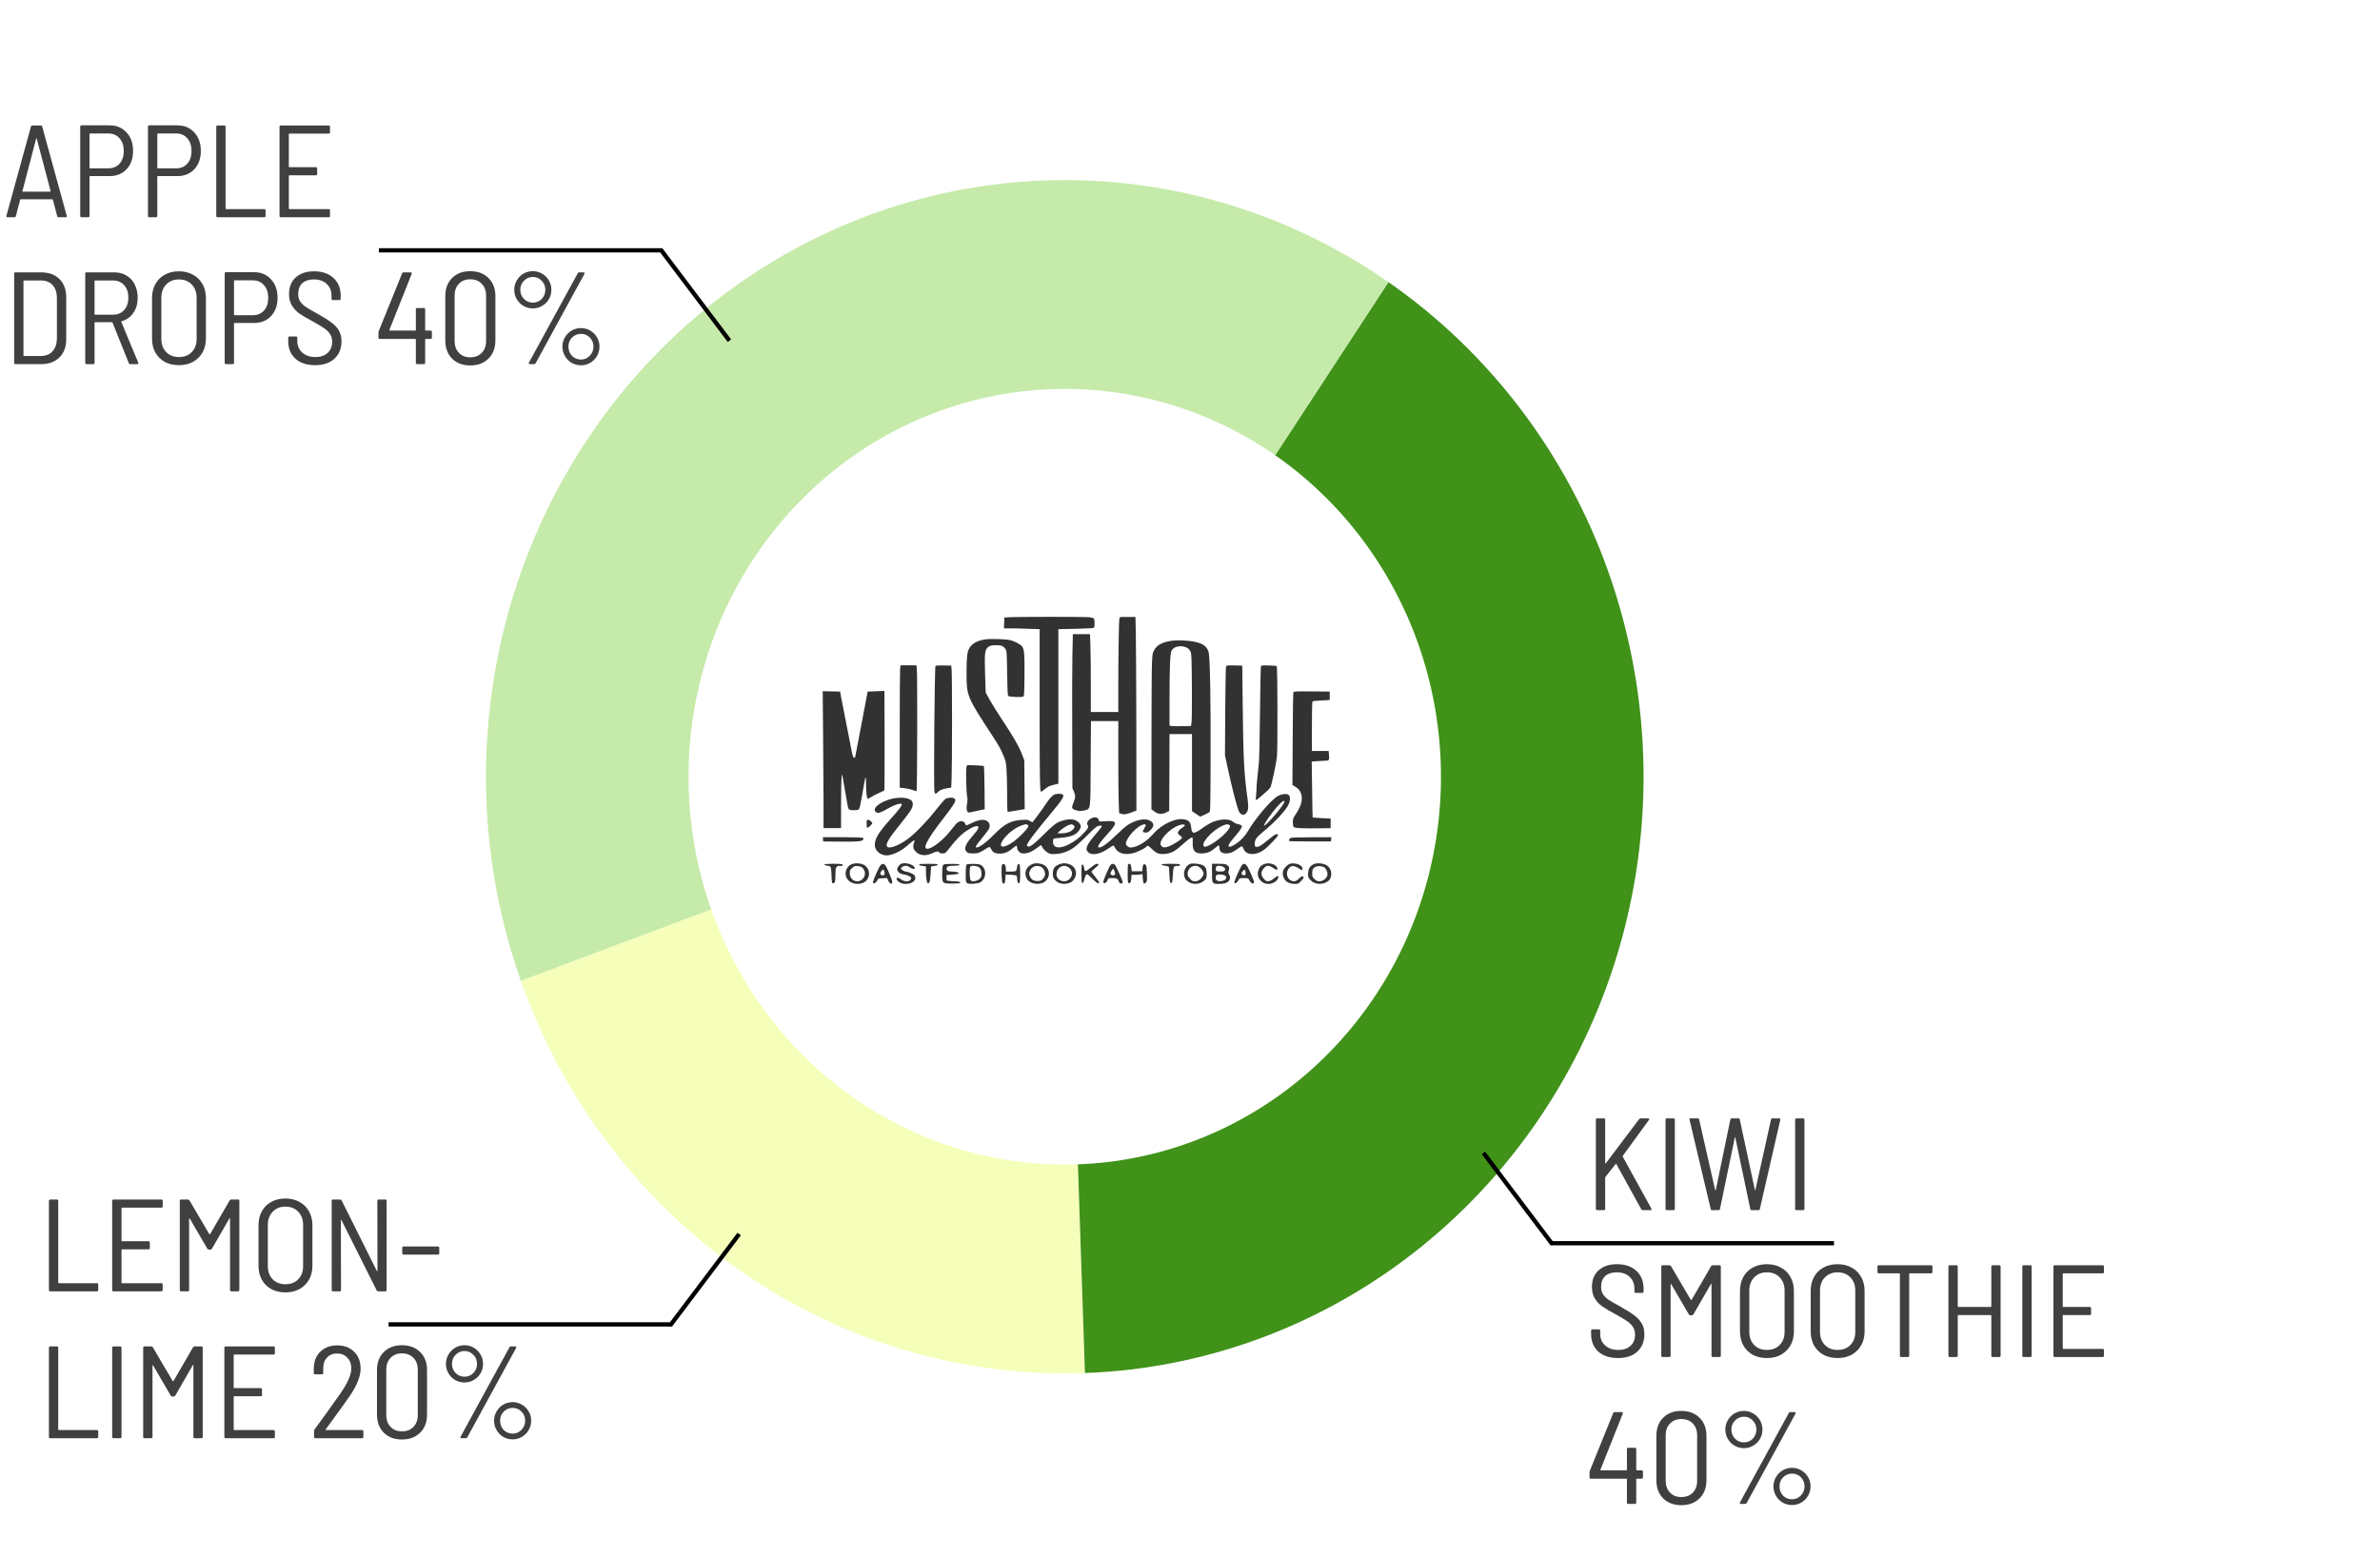 <svg width="81" height="53" viewBox="0 0 81 53" fill="none" xmlns="http://www.w3.org/2000/svg">
<path d="M36.925 46.743C32.768 46.893 28.671 45.681 25.223 43.283C21.774 40.884 19.15 37.421 17.727 33.39L24.206 30.959C25.131 33.579 26.836 35.83 29.078 37.389C31.32 38.948 33.982 39.735 36.685 39.638L36.925 46.743Z" fill="#F5FFBA"/>
<path d="M47.253 9.603C50.702 12.002 53.326 15.465 54.748 19.495C56.171 23.526 56.32 27.918 55.173 32.042C54.027 36.165 51.644 39.808 48.365 42.449C45.087 45.09 41.083 46.593 36.925 46.743L36.685 39.638C39.387 39.541 41.99 38.564 44.121 36.847C46.252 35.13 47.801 32.762 48.546 30.082C49.291 27.402 49.194 24.547 48.27 21.927C47.345 19.307 45.639 17.056 43.398 15.497L47.253 9.603Z" fill="#409219"/>
<path d="M17.727 33.39C16.304 29.359 16.156 24.967 17.302 20.844C18.449 16.721 20.832 13.077 24.11 10.436C27.388 7.795 31.393 6.292 35.55 6.143C39.708 5.993 43.804 7.204 47.253 9.603L43.398 15.497C41.156 13.938 38.493 13.15 35.791 13.248C33.089 13.345 30.486 14.322 28.355 16.038C26.224 17.755 24.675 20.123 23.93 22.803C23.184 25.484 23.281 28.338 24.206 30.959L17.727 33.39Z" fill="#C6EAAA"/>
<path d="M24.825 11.598L22.505 8.522H12.894" stroke="black" stroke-width="0.146"/>
<path d="M25.156 42.012L22.836 45.088H13.225" stroke="black" stroke-width="0.146"/>
<path d="M1.71 43.962C1.68 43.962 1.665 43.947 1.665 43.917V40.882C1.665 40.852 1.68 40.837 1.71 40.837H1.937C1.967 40.837 1.982 40.852 1.982 40.882V43.667C1.982 43.679 1.988 43.685 2 43.685H3.299C3.328 43.685 3.343 43.7 3.343 43.73V43.917C3.343 43.947 3.328 43.962 3.299 43.962H1.71ZM5.537 41.07C5.537 41.099 5.522 41.114 5.492 41.114H4.153C4.141 41.114 4.135 41.12 4.135 41.132V42.239C4.135 42.251 4.141 42.257 4.153 42.257H5.054C5.084 42.257 5.099 42.272 5.099 42.301V42.489C5.099 42.519 5.084 42.533 5.054 42.533H4.153C4.141 42.533 4.135 42.539 4.135 42.551V43.667C4.135 43.679 4.141 43.685 4.153 43.685H5.492C5.522 43.685 5.537 43.7 5.537 43.73V43.917C5.537 43.947 5.522 43.962 5.492 43.962H3.863C3.833 43.962 3.818 43.947 3.818 43.917V40.882C3.818 40.852 3.833 40.837 3.863 40.837H5.492C5.522 40.837 5.537 40.852 5.537 40.882V41.07ZM7.815 40.869C7.83 40.848 7.848 40.837 7.869 40.837H8.101C8.131 40.837 8.146 40.852 8.146 40.882V43.917C8.146 43.947 8.131 43.962 8.101 43.962H7.873C7.844 43.962 7.829 43.947 7.829 43.917V41.489C7.829 41.48 7.826 41.474 7.82 41.471C7.814 41.468 7.81 41.471 7.807 41.48L7.213 42.511C7.198 42.532 7.18 42.542 7.159 42.542H7.11C7.089 42.542 7.072 42.532 7.057 42.511L6.459 41.485C6.456 41.476 6.451 41.473 6.445 41.476C6.439 41.479 6.436 41.485 6.436 41.494V43.917C6.436 43.947 6.421 43.962 6.392 43.962H6.164C6.134 43.962 6.119 43.947 6.119 43.917V40.882C6.119 40.852 6.134 40.837 6.164 40.837H6.396C6.417 40.837 6.435 40.848 6.45 40.869L7.124 42.016C7.127 42.019 7.131 42.02 7.137 42.02C7.143 42.02 7.147 42.019 7.15 42.016L7.815 40.869ZM9.713 43.998C9.532 43.998 9.371 43.96 9.231 43.886C9.094 43.809 8.987 43.701 8.91 43.565C8.835 43.428 8.798 43.27 8.798 43.092V41.712C8.798 41.534 8.835 41.376 8.91 41.239C8.987 41.099 9.094 40.992 9.231 40.918C9.371 40.84 9.532 40.802 9.713 40.802C9.895 40.802 10.054 40.84 10.191 40.918C10.331 40.992 10.439 41.099 10.517 41.239C10.594 41.376 10.633 41.534 10.633 41.712V43.092C10.633 43.27 10.594 43.428 10.517 43.565C10.439 43.701 10.331 43.809 10.191 43.886C10.054 43.96 9.895 43.998 9.713 43.998ZM9.713 43.721C9.895 43.721 10.04 43.664 10.15 43.551C10.261 43.438 10.316 43.289 10.316 43.105V41.703C10.316 41.516 10.261 41.366 10.15 41.253C10.04 41.136 9.895 41.078 9.713 41.078C9.535 41.078 9.39 41.136 9.28 41.253C9.17 41.366 9.115 41.516 9.115 41.703V43.105C9.115 43.289 9.17 43.438 9.28 43.551C9.39 43.664 9.535 43.721 9.713 43.721ZM12.842 40.882C12.842 40.852 12.857 40.837 12.887 40.837H13.114C13.144 40.837 13.159 40.852 13.159 40.882V43.917C13.159 43.947 13.144 43.962 13.114 43.962H12.873C12.847 43.962 12.829 43.951 12.82 43.931L11.624 41.543C11.618 41.537 11.612 41.534 11.606 41.534C11.603 41.534 11.601 41.538 11.601 41.547L11.606 43.917C11.606 43.947 11.591 43.962 11.561 43.962H11.334C11.304 43.962 11.289 43.947 11.289 43.917V40.882C11.289 40.852 11.304 40.837 11.334 40.837H11.575C11.601 40.837 11.619 40.848 11.628 40.869L12.824 43.266C12.83 43.272 12.835 43.274 12.838 43.274C12.844 43.274 12.847 43.27 12.847 43.261L12.842 40.882ZM13.735 42.712C13.705 42.712 13.69 42.697 13.69 42.667V42.48C13.69 42.45 13.705 42.435 13.735 42.435H14.904C14.934 42.435 14.949 42.45 14.949 42.48V42.667C14.949 42.697 14.934 42.712 14.904 42.712H13.735ZM1.71 48.962C1.68 48.962 1.665 48.947 1.665 48.917V45.882C1.665 45.852 1.68 45.837 1.71 45.837H1.937C1.967 45.837 1.982 45.852 1.982 45.882V48.667C1.982 48.679 1.988 48.685 2 48.685H3.299C3.328 48.685 3.343 48.7 3.343 48.73V48.917C3.343 48.947 3.328 48.962 3.299 48.962H1.71ZM3.863 48.962C3.833 48.962 3.818 48.947 3.818 48.917V45.882C3.818 45.852 3.833 45.837 3.863 45.837H4.09C4.12 45.837 4.135 45.852 4.135 45.882V48.917C4.135 48.947 4.12 48.962 4.09 48.962H3.863ZM6.569 45.869C6.584 45.848 6.602 45.837 6.622 45.837H6.855C6.884 45.837 6.899 45.852 6.899 45.882V48.917C6.899 48.947 6.884 48.962 6.855 48.962H6.627C6.597 48.962 6.582 48.947 6.582 48.917V46.489C6.582 46.48 6.579 46.474 6.573 46.471C6.567 46.468 6.563 46.471 6.56 46.48L5.966 47.511C5.951 47.532 5.934 47.542 5.913 47.542H5.864C5.843 47.542 5.825 47.532 5.81 47.511L5.212 46.485C5.209 46.476 5.205 46.473 5.199 46.476C5.193 46.479 5.19 46.485 5.19 46.494V48.917C5.19 48.947 5.175 48.962 5.145 48.962H4.917C4.888 48.962 4.873 48.947 4.873 48.917V45.882C4.873 45.852 4.888 45.837 4.917 45.837H5.15C5.17 45.837 5.188 45.848 5.203 45.869L5.877 47.016C5.88 47.019 5.885 47.02 5.89 47.02C5.896 47.02 5.901 47.019 5.904 47.016L6.569 45.869ZM9.355 46.07C9.355 46.099 9.34 46.114 9.31 46.114H7.971C7.959 46.114 7.953 46.12 7.953 46.132V47.239C7.953 47.251 7.959 47.257 7.971 47.257H8.873C8.902 47.257 8.917 47.272 8.917 47.301V47.489C8.917 47.519 8.902 47.533 8.873 47.533H7.971C7.959 47.533 7.953 47.539 7.953 47.551V48.667C7.953 48.679 7.959 48.685 7.971 48.685H9.31C9.34 48.685 9.355 48.7 9.355 48.73V48.917C9.355 48.947 9.34 48.962 9.31 48.962H7.681C7.651 48.962 7.636 48.947 7.636 48.917V45.882C7.636 45.852 7.651 45.837 7.681 45.837H9.31C9.34 45.837 9.355 45.852 9.355 45.882V46.07ZM11.085 48.663C11.077 48.678 11.08 48.685 11.095 48.685H12.322C12.352 48.685 12.367 48.7 12.367 48.73V48.917C12.367 48.947 12.352 48.962 12.322 48.962H10.733C10.703 48.962 10.688 48.947 10.688 48.917V48.721C10.688 48.703 10.694 48.684 10.706 48.663C10.974 48.3 11.273 47.883 11.603 47.413C11.838 47.071 11.956 46.797 11.956 46.592C11.956 46.437 11.911 46.314 11.822 46.221C11.733 46.126 11.615 46.078 11.469 46.078C11.327 46.078 11.212 46.126 11.126 46.221C11.039 46.314 10.998 46.437 11.001 46.592V46.743C11.001 46.773 10.986 46.788 10.956 46.788H10.724C10.694 46.788 10.679 46.773 10.679 46.743V46.565C10.685 46.336 10.761 46.151 10.907 46.012C11.056 45.872 11.246 45.802 11.478 45.802C11.716 45.802 11.908 45.875 12.054 46.02C12.2 46.166 12.273 46.357 12.273 46.592C12.273 46.854 12.151 47.163 11.907 47.52C11.755 47.74 11.515 48.074 11.188 48.52L11.085 48.663ZM13.678 49.006C13.422 49.006 13.216 48.929 13.062 48.774C12.907 48.62 12.83 48.413 12.83 48.154V46.645C12.83 46.389 12.907 46.184 13.062 46.029C13.216 45.875 13.422 45.797 13.678 45.797C13.936 45.797 14.143 45.875 14.298 46.029C14.456 46.184 14.534 46.389 14.534 46.645V48.154C14.534 48.413 14.456 48.62 14.298 48.774C14.143 48.929 13.936 49.006 13.678 49.006ZM13.678 48.73C13.841 48.73 13.972 48.679 14.07 48.578C14.168 48.477 14.218 48.343 14.218 48.176V46.627C14.218 46.461 14.168 46.327 14.07 46.226C13.972 46.125 13.841 46.074 13.678 46.074C13.52 46.074 13.392 46.125 13.294 46.226C13.195 46.327 13.146 46.461 13.146 46.627V48.176C13.146 48.34 13.195 48.474 13.294 48.578C13.392 48.679 13.52 48.73 13.678 48.73ZM15.811 47.065C15.695 47.065 15.587 47.037 15.489 46.98C15.394 46.924 15.318 46.848 15.262 46.752C15.205 46.654 15.177 46.547 15.177 46.431C15.177 46.315 15.205 46.209 15.262 46.114C15.318 46.016 15.394 45.939 15.489 45.882C15.587 45.826 15.695 45.797 15.811 45.797C15.924 45.797 16.028 45.826 16.123 45.882C16.221 45.939 16.299 46.016 16.355 46.114C16.412 46.209 16.44 46.315 16.44 46.431C16.44 46.547 16.412 46.654 16.355 46.752C16.299 46.848 16.221 46.924 16.123 46.98C16.028 47.037 15.924 47.065 15.811 47.065ZM15.708 48.962C15.693 48.962 15.681 48.957 15.672 48.948C15.666 48.937 15.668 48.923 15.677 48.908L17.337 45.869C17.346 45.848 17.364 45.837 17.391 45.837H17.533C17.548 45.837 17.559 45.843 17.565 45.855C17.574 45.864 17.574 45.876 17.565 45.891L15.904 48.931C15.895 48.951 15.878 48.962 15.851 48.962H15.708ZM15.811 46.868C15.93 46.868 16.029 46.827 16.11 46.743C16.193 46.657 16.235 46.553 16.235 46.431C16.235 46.309 16.193 46.206 16.11 46.123C16.029 46.037 15.93 45.994 15.811 45.994C15.692 45.994 15.59 46.037 15.507 46.123C15.424 46.206 15.382 46.309 15.382 46.431C15.382 46.553 15.424 46.657 15.507 46.743C15.59 46.827 15.692 46.868 15.811 46.868ZM17.449 49.002C17.333 49.002 17.226 48.974 17.127 48.917C17.032 48.861 16.956 48.783 16.9 48.685C16.843 48.587 16.815 48.48 16.815 48.364C16.815 48.251 16.843 48.147 16.9 48.051C16.956 47.953 17.032 47.876 17.127 47.819C17.226 47.763 17.333 47.734 17.449 47.734C17.562 47.734 17.666 47.763 17.761 47.819C17.859 47.876 17.937 47.953 17.993 48.051C18.05 48.147 18.078 48.251 18.078 48.364C18.078 48.48 18.05 48.587 17.993 48.685C17.937 48.783 17.859 48.861 17.761 48.917C17.666 48.974 17.562 49.002 17.449 49.002ZM17.449 48.806C17.568 48.806 17.667 48.762 17.748 48.676C17.831 48.59 17.873 48.486 17.873 48.364C17.873 48.242 17.831 48.139 17.748 48.056C17.667 47.972 17.568 47.931 17.449 47.931C17.33 47.931 17.228 47.972 17.145 48.056C17.062 48.139 17.02 48.242 17.02 48.364C17.02 48.489 17.06 48.594 17.141 48.681C17.224 48.764 17.327 48.806 17.449 48.806Z" fill="#404040"/>
<path d="M1.995 7.396C1.968 7.396 1.952 7.383 1.946 7.356L1.798 6.798C1.795 6.789 1.788 6.785 1.776 6.785H0.709C0.697 6.785 0.69 6.789 0.687 6.798L0.54 7.356C0.534 7.383 0.517 7.396 0.491 7.396H0.259C0.244 7.396 0.232 7.392 0.223 7.383C0.217 7.374 0.215 7.362 0.218 7.347L1.053 4.312C1.059 4.285 1.075 4.272 1.102 4.272H1.388C1.415 4.272 1.431 4.285 1.437 4.312L2.271 7.347L2.276 7.36C2.276 7.384 2.261 7.396 2.231 7.396H1.995ZM0.763 6.508C0.76 6.511 0.76 6.515 0.763 6.521C0.769 6.524 0.775 6.526 0.781 6.526H1.705C1.711 6.526 1.715 6.524 1.718 6.521C1.724 6.515 1.725 6.511 1.723 6.508L1.249 4.714C1.246 4.708 1.243 4.705 1.24 4.705C1.238 4.705 1.235 4.708 1.232 4.714L0.763 6.508ZM3.73 4.267C3.968 4.267 4.16 4.348 4.306 4.508C4.455 4.666 4.529 4.876 4.529 5.138C4.529 5.397 4.455 5.605 4.306 5.763C4.16 5.917 3.968 5.995 3.73 5.995H3.065C3.053 5.995 3.047 6.001 3.047 6.013V7.351C3.047 7.381 3.032 7.396 3.003 7.396H2.775C2.745 7.396 2.73 7.381 2.73 7.351V4.312C2.73 4.282 2.745 4.267 2.775 4.267H3.73ZM3.69 5.731C3.848 5.731 3.974 5.678 4.069 5.571C4.165 5.464 4.212 5.321 4.212 5.142C4.212 4.961 4.165 4.816 4.069 4.709C3.974 4.599 3.848 4.544 3.69 4.544H3.065C3.053 4.544 3.047 4.55 3.047 4.562V5.713C3.047 5.725 3.053 5.731 3.065 5.731H3.69ZM6.036 4.267C6.274 4.267 6.466 4.348 6.612 4.508C6.76 4.666 6.835 4.876 6.835 5.138C6.835 5.397 6.76 5.605 6.612 5.763C6.466 5.917 6.274 5.995 6.036 5.995H5.371C5.359 5.995 5.353 6.001 5.353 6.013V7.351C5.353 7.381 5.338 7.396 5.308 7.396H5.081C5.051 7.396 5.036 7.381 5.036 7.351V4.312C5.036 4.282 5.051 4.267 5.081 4.267H6.036ZM5.996 5.731C6.153 5.731 6.28 5.678 6.375 5.571C6.47 5.464 6.518 5.321 6.518 5.142C6.518 4.961 6.47 4.816 6.375 4.709C6.28 4.599 6.153 4.544 5.996 4.544H5.371C5.359 4.544 5.353 4.55 5.353 4.562V5.713C5.353 5.725 5.359 5.731 5.371 5.731H5.996ZM7.404 7.396C7.375 7.396 7.36 7.381 7.36 7.351V4.316C7.36 4.287 7.375 4.272 7.404 4.272H7.632C7.662 4.272 7.677 4.287 7.677 4.316V7.102C7.677 7.113 7.683 7.119 7.694 7.119H8.993C9.023 7.119 9.038 7.134 9.038 7.164V7.351C9.038 7.381 9.023 7.396 8.993 7.396H7.404ZM11.231 4.504C11.231 4.534 11.216 4.549 11.187 4.549H9.848C9.836 4.549 9.83 4.555 9.83 4.566V5.673C9.83 5.685 9.836 5.691 9.848 5.691H10.749C10.779 5.691 10.794 5.706 10.794 5.736V5.923C10.794 5.953 10.779 5.968 10.749 5.968H9.848C9.836 5.968 9.83 5.974 9.83 5.986V7.102C9.83 7.113 9.836 7.119 9.848 7.119H11.187C11.216 7.119 11.231 7.134 11.231 7.164V7.351C11.231 7.381 11.216 7.396 11.187 7.396H9.557C9.528 7.396 9.513 7.381 9.513 7.351V4.316C9.513 4.287 9.528 4.272 9.557 4.272H11.187C11.216 4.272 11.231 4.287 11.231 4.316V4.504ZM0.526 12.396C0.497 12.396 0.482 12.381 0.482 12.351V9.316C0.482 9.287 0.497 9.272 0.526 9.272H1.397C1.662 9.272 1.87 9.348 2.022 9.499C2.176 9.651 2.254 9.858 2.254 10.12V11.548C2.254 11.81 2.176 12.017 2.022 12.168C1.87 12.32 1.662 12.396 1.397 12.396H0.526ZM0.799 12.101C0.799 12.113 0.805 12.119 0.816 12.119H1.401C1.565 12.116 1.694 12.063 1.789 11.959C1.885 11.852 1.934 11.706 1.937 11.521V10.147C1.937 9.962 1.889 9.816 1.794 9.709C1.699 9.602 1.568 9.549 1.401 9.549H0.816C0.805 9.549 0.799 9.555 0.799 9.566V12.101ZM4.432 12.396C4.408 12.396 4.391 12.384 4.383 12.36L3.829 10.981C3.826 10.972 3.82 10.968 3.811 10.968H3.236C3.224 10.968 3.218 10.974 3.218 10.986V12.351C3.218 12.381 3.203 12.396 3.173 12.396H2.945C2.916 12.396 2.901 12.381 2.901 12.351V9.316C2.901 9.287 2.916 9.272 2.945 9.272H3.892C4.046 9.272 4.183 9.308 4.302 9.379C4.424 9.45 4.518 9.552 4.583 9.682C4.652 9.813 4.686 9.964 4.686 10.133C4.686 10.336 4.637 10.508 4.539 10.651C4.441 10.794 4.307 10.889 4.137 10.937C4.125 10.943 4.122 10.95 4.128 10.959L4.704 12.343L4.708 12.36C4.708 12.384 4.695 12.396 4.668 12.396H4.432ZM3.236 9.549C3.224 9.549 3.218 9.555 3.218 9.566V10.696C3.218 10.707 3.224 10.713 3.236 10.713H3.851C4.006 10.713 4.131 10.66 4.226 10.553C4.322 10.446 4.369 10.306 4.369 10.133C4.369 9.958 4.322 9.816 4.226 9.709C4.131 9.602 4.006 9.549 3.851 9.549H3.236ZM6.089 12.432C5.907 12.432 5.747 12.395 5.607 12.32C5.47 12.243 5.363 12.136 5.286 11.999C5.211 11.862 5.174 11.704 5.174 11.526V10.147C5.174 9.968 5.211 9.81 5.286 9.674C5.363 9.534 5.47 9.427 5.607 9.352C5.747 9.275 5.907 9.236 6.089 9.236C6.27 9.236 6.43 9.275 6.567 9.352C6.706 9.427 6.815 9.534 6.892 9.674C6.97 9.81 7.008 9.968 7.008 10.147V11.526C7.008 11.704 6.97 11.862 6.892 11.999C6.815 12.136 6.706 12.243 6.567 12.32C6.43 12.395 6.27 12.432 6.089 12.432ZM6.089 12.155C6.27 12.155 6.416 12.099 6.526 11.986C6.636 11.872 6.692 11.724 6.692 11.539V10.138C6.692 9.95 6.636 9.8 6.526 9.687C6.416 9.571 6.27 9.513 6.089 9.513C5.91 9.513 5.766 9.571 5.656 9.687C5.546 9.8 5.491 9.95 5.491 10.138V11.539C5.491 11.724 5.546 11.872 5.656 11.986C5.766 12.099 5.91 12.155 6.089 12.155ZM8.647 9.267C8.885 9.267 9.077 9.348 9.222 9.508C9.371 9.666 9.446 9.876 9.446 10.138C9.446 10.397 9.371 10.605 9.222 10.763C9.077 10.917 8.885 10.995 8.647 10.995H7.982C7.97 10.995 7.964 11.001 7.964 11.012V12.351C7.964 12.381 7.949 12.396 7.919 12.396H7.692C7.662 12.396 7.647 12.381 7.647 12.351V9.312C7.647 9.282 7.662 9.267 7.692 9.267H8.647ZM8.607 10.731C8.764 10.731 8.891 10.678 8.986 10.571C9.081 10.463 9.129 10.321 9.129 10.142C9.129 9.961 9.081 9.816 8.986 9.709C8.891 9.599 8.764 9.544 8.607 9.544H7.982C7.97 9.544 7.964 9.55 7.964 9.562V10.713C7.964 10.725 7.97 10.731 7.982 10.731H8.607ZM10.725 12.432C10.445 12.432 10.222 12.359 10.055 12.213C9.892 12.064 9.81 11.867 9.81 11.62V11.499C9.81 11.469 9.825 11.454 9.854 11.454H10.073C10.103 11.454 10.118 11.469 10.118 11.499V11.602C10.118 11.768 10.174 11.902 10.287 12.003C10.4 12.104 10.551 12.155 10.738 12.155C10.914 12.155 11.052 12.107 11.153 12.012C11.255 11.917 11.305 11.792 11.305 11.637C11.305 11.536 11.281 11.448 11.234 11.374C11.186 11.3 11.116 11.231 11.024 11.169C10.932 11.106 10.799 11.027 10.627 10.932C10.442 10.834 10.296 10.748 10.189 10.673C10.085 10.599 10 10.508 9.935 10.401C9.869 10.294 9.837 10.163 9.837 10.008C9.837 9.767 9.914 9.578 10.069 9.441C10.223 9.305 10.43 9.236 10.689 9.236C10.966 9.236 11.186 9.312 11.35 9.464C11.513 9.616 11.595 9.816 11.595 10.066V10.169C11.595 10.199 11.58 10.214 11.55 10.214H11.327C11.298 10.214 11.283 10.199 11.283 10.169V10.071C11.283 9.904 11.229 9.77 11.122 9.669C11.015 9.565 10.868 9.513 10.68 9.513C10.514 9.513 10.383 9.556 10.287 9.642C10.195 9.729 10.149 9.851 10.149 10.008C10.149 10.109 10.171 10.194 10.216 10.263C10.261 10.331 10.325 10.394 10.408 10.45C10.494 10.507 10.625 10.582 10.801 10.678C11.003 10.791 11.158 10.887 11.265 10.968C11.375 11.045 11.461 11.136 11.524 11.24C11.589 11.341 11.622 11.466 11.622 11.615C11.622 11.865 11.542 12.064 11.381 12.213C11.22 12.359 11.002 12.432 10.725 12.432ZM14.653 11.254C14.683 11.254 14.698 11.268 14.698 11.298V11.495C14.698 11.524 14.683 11.539 14.653 11.539H14.488C14.476 11.539 14.47 11.545 14.47 11.557V12.351C14.47 12.381 14.456 12.396 14.426 12.396H14.198C14.168 12.396 14.153 12.381 14.153 12.351V11.557C14.153 11.545 14.148 11.539 14.136 11.539H12.926C12.896 11.539 12.881 11.524 12.881 11.495V11.325C12.881 11.304 12.884 11.286 12.89 11.271L13.685 9.308C13.694 9.284 13.71 9.272 13.734 9.272H13.979C13.994 9.272 14.005 9.278 14.011 9.29C14.017 9.299 14.017 9.311 14.011 9.325L13.252 11.231C13.249 11.237 13.249 11.243 13.252 11.249C13.255 11.252 13.259 11.254 13.265 11.254H14.136C14.148 11.254 14.153 11.248 14.153 11.236V10.53C14.153 10.501 14.168 10.486 14.198 10.486H14.426C14.456 10.486 14.47 10.501 14.47 10.53V11.236C14.47 11.248 14.476 11.254 14.488 11.254H14.653ZM16.003 12.441C15.747 12.441 15.542 12.363 15.387 12.209C15.232 12.054 15.155 11.847 15.155 11.588V10.08C15.155 9.824 15.232 9.618 15.387 9.464C15.542 9.309 15.747 9.232 16.003 9.232C16.262 9.232 16.469 9.309 16.623 9.464C16.781 9.618 16.86 9.824 16.86 10.08V11.588C16.86 11.847 16.781 12.054 16.623 12.209C16.469 12.363 16.262 12.441 16.003 12.441ZM16.003 12.164C16.167 12.164 16.298 12.113 16.396 12.012C16.494 11.911 16.543 11.777 16.543 11.611V10.062C16.543 9.895 16.494 9.761 16.396 9.66C16.298 9.559 16.167 9.508 16.003 9.508C15.845 9.508 15.717 9.559 15.619 9.66C15.521 9.761 15.472 9.895 15.472 10.062V11.611C15.472 11.774 15.521 11.908 15.619 12.012C15.717 12.113 15.845 12.164 16.003 12.164ZM18.136 10.499C18.02 10.499 17.913 10.471 17.815 10.414C17.72 10.358 17.644 10.282 17.587 10.187C17.53 10.089 17.502 9.981 17.502 9.865C17.502 9.749 17.53 9.644 17.587 9.549C17.644 9.45 17.72 9.373 17.815 9.316C17.913 9.26 18.02 9.232 18.136 9.232C18.249 9.232 18.353 9.26 18.448 9.316C18.547 9.373 18.624 9.45 18.681 9.549C18.737 9.644 18.765 9.749 18.765 9.865C18.765 9.981 18.737 10.089 18.681 10.187C18.624 10.282 18.547 10.358 18.448 10.414C18.353 10.471 18.249 10.499 18.136 10.499ZM18.033 12.396C18.018 12.396 18.007 12.392 17.998 12.383C17.992 12.371 17.993 12.357 18.002 12.343L19.663 9.303C19.671 9.282 19.689 9.272 19.716 9.272H19.859C19.874 9.272 19.884 9.278 19.89 9.29C19.899 9.299 19.899 9.311 19.89 9.325L18.23 12.365C18.221 12.386 18.203 12.396 18.176 12.396H18.033ZM18.136 10.303C18.255 10.303 18.355 10.261 18.435 10.178C18.518 10.092 18.56 9.987 18.56 9.865C18.56 9.743 18.518 9.641 18.435 9.557C18.355 9.471 18.255 9.428 18.136 9.428C18.017 9.428 17.916 9.471 17.833 9.557C17.749 9.641 17.708 9.743 17.708 9.865C17.708 9.987 17.749 10.092 17.833 10.178C17.916 10.261 18.017 10.303 18.136 10.303ZM19.774 12.436C19.658 12.436 19.551 12.408 19.453 12.351C19.358 12.295 19.282 12.218 19.225 12.119C19.169 12.021 19.14 11.914 19.14 11.798C19.14 11.685 19.169 11.581 19.225 11.486C19.282 11.387 19.358 11.31 19.453 11.254C19.551 11.197 19.658 11.169 19.774 11.169C19.887 11.169 19.991 11.197 20.087 11.254C20.185 11.31 20.262 11.387 20.319 11.486C20.375 11.581 20.403 11.685 20.403 11.798C20.403 11.914 20.375 12.021 20.319 12.119C20.262 12.218 20.185 12.295 20.087 12.351C19.991 12.408 19.887 12.436 19.774 12.436ZM19.774 12.24C19.893 12.24 19.993 12.197 20.073 12.111C20.156 12.024 20.198 11.92 20.198 11.798C20.198 11.676 20.156 11.573 20.073 11.49C19.993 11.407 19.893 11.365 19.774 11.365C19.655 11.365 19.554 11.407 19.471 11.49C19.387 11.573 19.346 11.676 19.346 11.798C19.346 11.923 19.386 12.029 19.466 12.115C19.549 12.198 19.652 12.24 19.774 12.24Z" fill="#404040"/>
<path d="M50.486 39.248L52.806 42.324H62.417" stroke="black" stroke-width="0.146"/>
<path d="M54.357 41.198C54.328 41.198 54.313 41.183 54.313 41.153V38.118C54.313 38.088 54.328 38.074 54.357 38.074H54.585C54.615 38.074 54.63 38.088 54.63 38.118V39.6C54.63 39.606 54.633 39.61 54.638 39.613C54.644 39.613 54.649 39.61 54.652 39.604L55.785 38.1C55.797 38.082 55.817 38.074 55.843 38.074H56.093C56.111 38.074 56.123 38.079 56.129 38.091C56.135 38.1 56.132 38.112 56.12 38.127L55.228 39.35C55.225 39.359 55.225 39.368 55.228 39.377L56.201 41.144C56.206 41.156 56.209 41.165 56.209 41.171C56.209 41.189 56.196 41.198 56.169 41.198H55.91C55.884 41.198 55.866 41.187 55.857 41.166L55.009 39.627C55.003 39.612 54.995 39.612 54.987 39.627L54.638 40.069C54.633 40.075 54.63 40.082 54.63 40.091V41.153C54.63 41.183 54.615 41.198 54.585 41.198H54.357ZM56.728 41.198C56.699 41.198 56.684 41.183 56.684 41.153V38.118C56.684 38.088 56.699 38.074 56.728 38.074H56.956C56.986 38.074 57.001 38.088 57.001 38.118V41.153C57.001 41.183 56.986 41.198 56.956 41.198H56.728ZM58.27 41.198C58.243 41.198 58.226 41.184 58.221 41.158L57.502 38.123L57.497 38.105C57.497 38.084 57.511 38.074 57.538 38.074H57.779C57.805 38.074 57.822 38.087 57.828 38.114L58.372 40.51C58.375 40.519 58.378 40.524 58.381 40.524C58.387 40.524 58.392 40.519 58.395 40.51L58.89 38.114C58.896 38.087 58.912 38.074 58.939 38.074H59.162C59.192 38.074 59.208 38.087 59.211 38.114L59.725 40.51C59.728 40.519 59.73 40.524 59.733 40.524C59.736 40.524 59.739 40.519 59.742 40.51L60.274 38.114C60.279 38.087 60.296 38.074 60.323 38.074H60.555C60.584 38.074 60.596 38.09 60.59 38.123L59.894 41.158C59.888 41.184 59.872 41.198 59.845 41.198H59.617C59.591 41.198 59.574 41.184 59.568 41.158L59.059 38.725C59.057 38.716 59.054 38.712 59.051 38.712C59.048 38.712 59.045 38.716 59.042 38.725L58.537 41.158C58.534 41.184 58.518 41.198 58.488 41.198H58.27ZM61.139 41.198C61.11 41.198 61.095 41.183 61.095 41.153V38.118C61.095 38.088 61.11 38.074 61.139 38.074H61.367C61.397 38.074 61.412 38.088 61.412 38.118V41.153C61.412 41.183 61.397 41.198 61.367 41.198H61.139ZM55.067 46.233C54.787 46.233 54.564 46.161 54.397 46.015C54.234 45.866 54.152 45.668 54.152 45.421V45.301C54.152 45.271 54.167 45.256 54.197 45.256H54.415C54.445 45.256 54.46 45.271 54.46 45.301V45.403C54.46 45.57 54.516 45.704 54.63 45.805C54.743 45.906 54.893 45.957 55.08 45.957C55.256 45.957 55.394 45.909 55.495 45.814C55.597 45.719 55.647 45.594 55.647 45.439C55.647 45.338 55.623 45.25 55.576 45.176C55.528 45.101 55.458 45.033 55.366 44.97C55.274 44.908 55.141 44.829 54.969 44.734C54.784 44.636 54.638 44.549 54.531 44.475C54.427 44.401 54.342 44.31 54.277 44.203C54.212 44.096 54.179 43.965 54.179 43.81C54.179 43.569 54.256 43.38 54.411 43.243C54.566 43.106 54.772 43.038 55.031 43.038C55.308 43.038 55.528 43.114 55.692 43.265C55.855 43.417 55.937 43.618 55.937 43.868V43.971C55.937 44 55.922 44.015 55.893 44.015H55.669C55.64 44.015 55.625 44 55.625 43.971V43.872C55.625 43.706 55.571 43.572 55.464 43.471C55.357 43.367 55.21 43.315 55.022 43.315C54.856 43.315 54.725 43.358 54.63 43.444C54.537 43.53 54.491 43.652 54.491 43.81C54.491 43.911 54.514 43.996 54.558 44.064C54.603 44.133 54.667 44.195 54.75 44.252C54.836 44.308 54.967 44.384 55.143 44.479C55.345 44.593 55.5 44.689 55.607 44.77C55.717 44.847 55.803 44.938 55.866 45.042C55.931 45.143 55.964 45.268 55.964 45.417C55.964 45.667 55.884 45.866 55.723 46.015C55.562 46.161 55.344 46.233 55.067 46.233ZM58.236 43.105C58.251 43.084 58.269 43.074 58.289 43.074H58.522C58.551 43.074 58.566 43.088 58.566 43.118V46.153C58.566 46.183 58.551 46.198 58.522 46.198H58.294C58.264 46.198 58.249 46.183 58.249 46.153V43.725C58.249 43.716 58.246 43.71 58.24 43.707C58.234 43.704 58.23 43.707 58.227 43.716L57.633 44.747C57.618 44.768 57.601 44.778 57.58 44.778H57.531C57.51 44.778 57.492 44.768 57.477 44.747L56.879 43.721C56.876 43.712 56.872 43.709 56.866 43.712C56.86 43.715 56.857 43.721 56.857 43.73V46.153C56.857 46.183 56.842 46.198 56.812 46.198H56.584C56.555 46.198 56.54 46.183 56.54 46.153V43.118C56.54 43.088 56.555 43.074 56.584 43.074H56.816C56.837 43.074 56.855 43.084 56.87 43.105L57.544 44.252C57.547 44.255 57.551 44.256 57.557 44.256C57.563 44.256 57.568 44.255 57.571 44.252L58.236 43.105ZM60.133 46.233C59.952 46.233 59.791 46.196 59.651 46.122C59.514 46.044 59.407 45.937 59.33 45.8C59.256 45.664 59.218 45.506 59.218 45.327V43.948C59.218 43.77 59.256 43.612 59.33 43.475C59.407 43.335 59.514 43.228 59.651 43.154C59.791 43.076 59.952 43.038 60.133 43.038C60.315 43.038 60.474 43.076 60.611 43.154C60.751 43.228 60.859 43.335 60.937 43.475C61.014 43.612 61.053 43.77 61.053 43.948V45.327C61.053 45.506 61.014 45.664 60.937 45.8C60.859 45.937 60.751 46.044 60.611 46.122C60.474 46.196 60.315 46.233 60.133 46.233ZM60.133 45.957C60.315 45.957 60.461 45.9 60.571 45.787C60.681 45.674 60.736 45.525 60.736 45.341V43.939C60.736 43.752 60.681 43.602 60.571 43.489C60.461 43.373 60.315 43.315 60.133 43.315C59.955 43.315 59.811 43.373 59.7 43.489C59.59 43.602 59.535 43.752 59.535 43.939V45.341C59.535 45.525 59.59 45.674 59.7 45.787C59.811 45.9 59.955 45.957 60.133 45.957ZM62.539 46.233C62.358 46.233 62.197 46.196 62.057 46.122C61.92 46.044 61.813 45.937 61.736 45.8C61.662 45.664 61.624 45.506 61.624 45.327V43.948C61.624 43.77 61.662 43.612 61.736 43.475C61.813 43.335 61.92 43.228 62.057 43.154C62.197 43.076 62.358 43.038 62.539 43.038C62.721 43.038 62.88 43.076 63.017 43.154C63.157 43.228 63.266 43.335 63.343 43.475C63.42 43.612 63.459 43.77 63.459 43.948V45.327C63.459 45.506 63.42 45.664 63.343 45.8C63.266 45.937 63.157 46.044 63.017 46.122C62.88 46.196 62.721 46.233 62.539 46.233ZM62.539 45.957C62.721 45.957 62.867 45.9 62.977 45.787C63.087 45.674 63.142 45.525 63.142 45.341V43.939C63.142 43.752 63.087 43.602 62.977 43.489C62.867 43.373 62.721 43.315 62.539 43.315C62.361 43.315 62.217 43.373 62.106 43.489C61.996 43.602 61.941 43.752 61.941 43.939V45.341C61.941 45.525 61.996 45.674 62.106 45.787C62.217 45.9 62.361 45.957 62.539 45.957ZM65.722 43.074C65.752 43.074 65.767 43.088 65.767 43.118V43.306C65.767 43.335 65.752 43.35 65.722 43.35H64.995C64.983 43.35 64.977 43.356 64.977 43.368V46.153C64.977 46.183 64.962 46.198 64.932 46.198H64.705C64.675 46.198 64.66 46.183 64.66 46.153V43.368C64.66 43.356 64.654 43.35 64.642 43.35H63.942C63.912 43.35 63.897 43.335 63.897 43.306V43.118C63.897 43.088 63.912 43.074 63.942 43.074H65.722ZM67.772 43.118C67.772 43.088 67.786 43.074 67.816 43.074H68.044C68.073 43.074 68.088 43.088 68.088 43.118V46.153C68.088 46.183 68.073 46.198 68.044 46.198H67.816C67.786 46.198 67.772 46.183 67.772 46.153V44.787C67.772 44.776 67.766 44.77 67.754 44.77H66.647C66.635 44.77 66.629 44.776 66.629 44.787V46.153C66.629 46.183 66.614 46.198 66.584 46.198H66.357C66.327 46.198 66.312 46.183 66.312 46.153V43.118C66.312 43.088 66.327 43.074 66.357 43.074H66.584C66.614 43.074 66.629 43.088 66.629 43.118V44.475C66.629 44.487 66.635 44.493 66.647 44.493H67.754C67.766 44.493 67.772 44.487 67.772 44.475V43.118ZM68.872 46.198C68.842 46.198 68.827 46.183 68.827 46.153V43.118C68.827 43.088 68.842 43.074 68.872 43.074H69.099C69.129 43.074 69.144 43.088 69.144 43.118V46.153C69.144 46.183 69.129 46.198 69.099 46.198H68.872ZM71.605 43.306C71.605 43.335 71.59 43.35 71.56 43.35H70.221C70.209 43.35 70.203 43.356 70.203 43.368V44.475C70.203 44.487 70.209 44.493 70.221 44.493H71.122C71.152 44.493 71.167 44.508 71.167 44.537V44.725C71.167 44.755 71.152 44.77 71.122 44.77H70.221C70.209 44.77 70.203 44.776 70.203 44.787V45.903C70.203 45.915 70.209 45.921 70.221 45.921H71.56C71.59 45.921 71.605 45.936 71.605 45.966V46.153C71.605 46.183 71.59 46.198 71.56 46.198H69.931C69.901 46.198 69.886 46.183 69.886 46.153V43.118C69.886 43.088 69.901 43.074 69.931 43.074H71.56C71.59 43.074 71.605 43.088 71.605 43.118V43.306ZM55.87 50.055C55.9 50.055 55.915 50.07 55.915 50.1V50.296C55.915 50.326 55.9 50.341 55.87 50.341H55.705C55.693 50.341 55.687 50.347 55.687 50.359V51.153C55.687 51.183 55.672 51.198 55.643 51.198H55.415C55.385 51.198 55.37 51.183 55.37 51.153V50.359C55.37 50.347 55.364 50.341 55.353 50.341H54.143C54.113 50.341 54.098 50.326 54.098 50.296V50.127C54.098 50.106 54.101 50.088 54.107 50.073L54.902 48.109C54.911 48.085 54.927 48.074 54.951 48.074H55.196C55.211 48.074 55.222 48.079 55.228 48.091C55.233 48.1 55.233 48.112 55.228 48.127L54.469 50.033C54.466 50.039 54.466 50.045 54.469 50.051C54.472 50.054 54.476 50.055 54.482 50.055H55.353C55.364 50.055 55.37 50.049 55.37 50.037V49.332C55.37 49.302 55.385 49.288 55.415 49.288H55.643C55.672 49.288 55.687 49.302 55.687 49.332V50.037C55.687 50.049 55.693 50.055 55.705 50.055H55.87ZM57.22 51.242C56.964 51.242 56.759 51.165 56.604 51.01C56.449 50.856 56.372 50.649 56.372 50.39V48.881C56.372 48.625 56.449 48.42 56.604 48.265C56.759 48.111 56.964 48.033 57.22 48.033C57.479 48.033 57.686 48.111 57.84 48.265C57.998 48.42 58.077 48.625 58.077 48.881V50.39C58.077 50.649 57.998 50.856 57.84 51.01C57.686 51.165 57.479 51.242 57.22 51.242ZM57.22 50.966C57.384 50.966 57.515 50.915 57.613 50.814C57.711 50.713 57.76 50.579 57.76 50.412V48.864C57.76 48.697 57.711 48.563 57.613 48.462C57.515 48.361 57.384 48.31 57.22 48.31C57.062 48.31 56.934 48.361 56.836 48.462C56.738 48.563 56.689 48.697 56.689 48.864V50.412C56.689 50.576 56.738 50.71 56.836 50.814C56.934 50.915 57.062 50.966 57.22 50.966ZM59.353 49.301C59.237 49.301 59.13 49.273 59.032 49.216C58.936 49.16 58.861 49.084 58.804 48.988C58.748 48.89 58.719 48.783 58.719 48.667C58.719 48.551 58.748 48.445 58.804 48.35C58.861 48.252 58.936 48.175 59.032 48.118C59.13 48.062 59.237 48.033 59.353 48.033C59.466 48.033 59.57 48.062 59.665 48.118C59.764 48.175 59.841 48.252 59.898 48.35C59.954 48.445 59.982 48.551 59.982 48.667C59.982 48.783 59.954 48.89 59.898 48.988C59.841 49.084 59.764 49.16 59.665 49.216C59.57 49.273 59.466 49.301 59.353 49.301ZM59.25 51.198C59.236 51.198 59.224 51.193 59.215 51.184C59.209 51.172 59.21 51.159 59.219 51.144L60.879 48.105C60.888 48.084 60.906 48.074 60.933 48.074H61.076C61.091 48.074 61.101 48.079 61.107 48.091C61.116 48.1 61.116 48.112 61.107 48.127L59.447 51.166C59.438 51.187 59.42 51.198 59.393 51.198H59.25ZM59.353 49.105C59.472 49.105 59.572 49.063 59.652 48.98C59.735 48.893 59.777 48.789 59.777 48.667C59.777 48.545 59.735 48.442 59.652 48.359C59.572 48.273 59.472 48.23 59.353 48.23C59.234 48.23 59.133 48.273 59.05 48.359C58.966 48.442 58.925 48.545 58.925 48.667C58.925 48.789 58.966 48.893 59.05 48.98C59.133 49.063 59.234 49.105 59.353 49.105ZM60.991 51.238C60.875 51.238 60.768 51.21 60.67 51.153C60.575 51.097 60.499 51.019 60.442 50.921C60.386 50.823 60.357 50.716 60.357 50.6C60.357 50.487 60.386 50.383 60.442 50.287C60.499 50.189 60.575 50.112 60.67 50.055C60.768 49.999 60.875 49.97 60.991 49.97C61.104 49.97 61.208 49.999 61.303 50.055C61.402 50.112 61.479 50.189 61.535 50.287C61.592 50.383 61.62 50.487 61.62 50.6C61.62 50.716 61.592 50.823 61.535 50.921C61.479 51.019 61.402 51.097 61.303 51.153C61.208 51.21 61.104 51.238 60.991 51.238ZM60.991 51.041C61.11 51.041 61.21 50.998 61.29 50.912C61.373 50.826 61.415 50.722 61.415 50.6C61.415 50.478 61.373 50.375 61.29 50.292C61.21 50.208 61.11 50.167 60.991 50.167C60.872 50.167 60.771 50.208 60.688 50.292C60.604 50.375 60.563 50.478 60.563 50.6C60.563 50.725 60.603 50.83 60.683 50.917C60.766 51 60.869 51.041 60.991 51.041Z" fill="#404040"/>
<path fill-rule="evenodd" clip-rule="evenodd" d="M34.319 21.014L34.181 21.027L34.175 21.208L34.168 21.392H34.389C34.511 21.392 34.785 21.398 34.995 21.407L35.382 21.42V23.953C35.382 26.42 35.39 26.956 35.429 26.956C35.437 26.956 35.501 26.912 35.569 26.857C35.667 26.778 35.722 26.751 35.856 26.72L36.02 26.68V24.05V21.42L36.619 21.407C37.065 21.396 37.222 21.385 37.235 21.365C37.259 21.326 37.257 21.1 37.233 21.063C37.22 21.043 37.159 21.023 37.089 21.014C36.944 20.994 34.523 20.996 34.319 21.014Z" fill="#323232"/>
<path fill-rule="evenodd" clip-rule="evenodd" d="M38.132 21.009C38.09 21.018 38.087 21.032 38.075 21.663C38.066 22.019 38.06 22.743 38.06 23.273V24.24H37.592H37.125V23.295C37.125 22.776 37.118 22.18 37.11 21.97L37.097 21.59H36.806H36.513L36.498 22.279C36.489 22.659 36.487 23.84 36.491 24.903L36.498 26.835L36.547 26.943C36.606 27.08 36.606 27.148 36.54 27.31C36.468 27.486 36.472 27.526 36.557 27.561C36.685 27.617 36.797 27.625 36.923 27.586C37.123 27.526 37.112 27.617 37.12 25.967L37.129 24.549H37.594H38.06V25.801C38.06 26.492 38.066 27.197 38.075 27.367L38.087 27.681L38.168 27.707C38.255 27.738 38.345 27.723 38.559 27.639L38.676 27.595L38.674 24.929C38.672 23.463 38.663 21.981 38.657 21.634L38.644 21.005L38.411 21.003C38.283 21.001 38.158 21.003 38.132 21.009Z" fill="#323232"/>
<path fill-rule="evenodd" clip-rule="evenodd" d="M33.537 21.767C33.267 21.806 33.078 21.91 32.991 22.063C32.914 22.2 32.895 22.37 32.895 22.891C32.895 23.701 32.899 23.708 33.788 25.068C34.004 25.402 34.036 25.457 34.138 25.693C34.23 25.903 34.238 25.938 34.255 26.179C34.266 26.32 34.276 26.709 34.276 27.038C34.276 27.369 34.283 27.641 34.294 27.641C34.302 27.641 34.436 27.621 34.591 27.594L34.874 27.546L34.867 26.715L34.861 25.885L34.77 25.649C34.668 25.388 34.478 25.061 34.064 24.439C33.915 24.213 33.737 23.926 33.671 23.803L33.547 23.575L33.526 22.953C33.505 22.268 33.516 22.142 33.609 22.047C33.669 21.985 33.741 21.965 33.915 21.965C34.083 21.965 34.16 21.999 34.217 22.094C34.264 22.173 34.266 22.193 34.276 22.919C34.285 23.485 34.294 23.67 34.315 23.692C34.349 23.728 34.782 23.743 34.829 23.712C34.857 23.692 34.861 23.584 34.867 23.003C34.874 22.279 34.861 22.118 34.787 22.01C34.736 21.935 34.527 21.826 34.361 21.789C34.211 21.756 33.711 21.742 33.537 21.767Z" fill="#323232"/>
<path fill-rule="evenodd" clip-rule="evenodd" d="M39.894 21.811C39.558 21.86 39.382 21.953 39.28 22.134C39.225 22.229 39.221 22.264 39.206 22.56C39.197 22.737 39.189 23.933 39.189 25.216L39.187 27.551L39.257 27.604C39.412 27.727 39.535 27.738 39.714 27.648L39.792 27.608L39.799 26.299L39.803 24.991H40.185H40.568V26.303V27.615L40.706 27.707L40.846 27.802L40.98 27.743C41.057 27.71 41.133 27.668 41.157 27.652C41.193 27.624 41.195 27.542 41.201 25.914C41.21 23.942 41.182 22.394 41.136 22.213C41.065 21.939 40.829 21.831 40.239 21.802C40.122 21.798 39.967 21.8 39.894 21.811ZM40.398 22.052C40.445 22.076 40.487 22.123 40.515 22.178C40.553 22.26 40.555 22.326 40.564 23.357C40.568 23.958 40.564 24.51 40.553 24.583L40.536 24.715L40.239 24.722C40.075 24.726 39.909 24.722 39.873 24.715L39.803 24.702V23.748C39.805 22.684 39.824 22.251 39.873 22.151C39.947 22.001 40.205 21.953 40.398 22.052Z" fill="#323232"/>
<path fill-rule="evenodd" clip-rule="evenodd" d="M30.633 22.785C30.627 22.86 30.621 23.798 30.621 24.869V26.817L30.772 26.832C30.855 26.839 30.978 26.866 31.046 26.89C31.116 26.914 31.182 26.934 31.195 26.934C31.218 26.934 31.226 22.933 31.203 22.752L31.188 22.65H30.918H30.648L30.633 22.785Z" fill="#323232"/>
<path fill-rule="evenodd" clip-rule="evenodd" d="M31.838 22.677C31.807 22.727 31.773 26.799 31.802 26.954C31.819 27.034 31.851 27.04 31.909 26.976C31.97 26.905 32.062 26.866 32.223 26.837L32.374 26.811L32.387 26.501C32.406 26.097 32.406 22.964 32.387 22.794L32.374 22.661L32.115 22.654C31.924 22.65 31.851 22.657 31.838 22.677Z" fill="#323232"/>
<path fill-rule="evenodd" clip-rule="evenodd" d="M41.727 22.688C41.716 22.71 41.705 23.399 41.699 24.22L41.69 25.711L41.758 26.031C41.913 26.757 42.079 27.411 42.156 27.603C42.254 27.839 42.481 27.742 42.481 27.466C42.481 27.398 42.47 27.272 42.458 27.188C42.341 26.36 42.315 25.885 42.294 24.041L42.279 22.661L42.011 22.654C41.771 22.65 41.741 22.652 41.727 22.688Z" fill="#323232"/>
<path fill-rule="evenodd" clip-rule="evenodd" d="M42.915 22.675C42.906 22.69 42.891 23.39 42.883 24.227C42.874 25.066 42.857 25.848 42.845 25.963C42.787 26.506 42.762 26.773 42.764 26.835C42.766 26.87 42.76 26.979 42.749 27.074C42.732 27.248 42.732 27.248 42.779 27.221C42.804 27.208 42.874 27.149 42.934 27.093C42.995 27.036 43.081 26.961 43.125 26.926C43.17 26.89 43.221 26.833 43.238 26.8C43.282 26.709 43.433 26.007 43.459 25.762C43.486 25.519 43.48 22.708 43.453 22.679C43.442 22.67 43.321 22.659 43.183 22.655C42.995 22.648 42.928 22.655 42.915 22.675Z" fill="#323232"/>
<path fill-rule="evenodd" clip-rule="evenodd" d="M29.815 23.533L29.53 23.544L29.322 24.637C29.207 25.238 29.11 25.744 29.107 25.762C29.097 25.819 29.054 25.81 29.029 25.748C29.016 25.715 28.993 25.611 28.976 25.521C28.961 25.43 28.882 25.033 28.803 24.637C28.725 24.242 28.644 23.836 28.625 23.732L28.591 23.544L28.295 23.538L28 23.531L28.013 25.026C28.021 25.85 28.028 26.899 28.028 27.358V28.193H28.325H28.623L28.625 27.38C28.625 26.934 28.633 26.519 28.644 26.459C28.652 26.398 28.661 26.356 28.663 26.364C28.712 26.634 28.833 27.325 28.844 27.4C28.867 27.564 28.893 27.586 29.061 27.583C29.177 27.583 29.209 27.575 29.237 27.537C29.26 27.508 29.301 27.321 29.354 26.998C29.398 26.727 29.443 26.488 29.454 26.47C29.464 26.448 29.473 26.506 29.473 26.625C29.473 26.925 29.498 27.179 29.526 27.19C29.541 27.197 29.594 27.173 29.645 27.137C29.696 27.102 29.815 27.04 29.909 27C30.002 26.958 30.085 26.919 30.096 26.912C30.104 26.905 30.108 26.139 30.106 25.209L30.1 23.522L29.815 23.533Z" fill="#323232"/>
<path fill-rule="evenodd" clip-rule="evenodd" d="M44.02 23.56C44.009 23.575 43.999 24.293 43.995 25.156L43.986 26.724L44.071 26.775C44.243 26.874 44.322 27.031 44.303 27.234C44.288 27.38 44.228 27.521 44.101 27.716C44.009 27.853 44.001 27.877 44.001 27.996C44.001 28.082 44.011 28.137 44.033 28.157C44.069 28.195 44.362 28.208 44.943 28.197L45.287 28.193V28.029V27.868L44.985 27.853C44.819 27.844 44.679 27.833 44.675 27.831C44.67 27.826 44.662 27.395 44.656 26.874L44.643 25.925L44.84 25.912C44.949 25.903 45.078 25.896 45.127 25.896C45.234 25.896 45.246 25.87 45.229 25.684L45.217 25.565H44.934H44.649V24.728C44.649 24.158 44.656 23.884 44.672 23.876C44.685 23.867 44.821 23.854 44.974 23.847L45.255 23.831V23.688V23.544L44.645 23.538C44.175 23.533 44.033 23.54 44.02 23.56Z" fill="#323232"/>
<path fill-rule="evenodd" clip-rule="evenodd" d="M32.893 26.108C32.865 26.183 32.884 26.97 32.918 27.135C32.933 27.201 32.931 27.268 32.918 27.334C32.886 27.469 32.891 27.581 32.925 27.63C32.952 27.67 32.959 27.67 33.184 27.621C33.311 27.592 33.437 27.566 33.465 27.559L33.513 27.548L33.507 26.824C33.503 26.424 33.492 26.091 33.484 26.082C33.475 26.071 33.343 26.06 33.192 26.055L32.916 26.047L32.893 26.108Z" fill="#323232"/>
<path fill-rule="evenodd" clip-rule="evenodd" d="M35.891 27.047C35.81 27.08 35.709 27.193 35.59 27.376C35.487 27.535 35.15 27.994 35.135 27.994C35.133 27.994 35.094 27.972 35.052 27.948C34.982 27.904 34.952 27.902 34.769 27.913C34.406 27.933 34.18 28.054 33.823 28.418C33.528 28.721 33.266 28.898 33.211 28.84C33.196 28.825 33.245 28.747 33.356 28.613C33.691 28.198 33.691 28.198 33.677 28.07C33.672 28.027 33.647 27.99 33.596 27.955C33.492 27.882 33.339 27.897 33.103 28.005C33.005 28.05 32.914 28.091 32.901 28.098C32.886 28.105 32.865 28.085 32.854 28.054C32.805 27.922 32.65 27.924 32.531 28.056C32.491 28.1 32.401 28.211 32.333 28.299C32.125 28.573 31.762 28.864 31.592 28.893C31.368 28.931 31.528 28.608 32.097 27.873C32.514 27.334 32.569 27.233 32.471 27.177C32.404 27.142 32.253 27.151 32.178 27.197C32.142 27.221 31.997 27.387 31.857 27.568C31.577 27.93 31.179 28.343 30.924 28.54C30.637 28.761 30.287 28.904 30.206 28.834C30.114 28.756 30.225 28.566 30.703 27.977C30.824 27.826 30.954 27.652 30.994 27.59C31.073 27.464 31.088 27.352 31.035 27.272C30.956 27.155 30.627 27.122 30.331 27.199C29.919 27.308 29.655 27.54 29.819 27.652C29.887 27.696 29.978 27.668 30.233 27.517C30.442 27.398 30.65 27.332 30.69 27.374C30.718 27.403 30.599 27.562 30.28 27.917C29.878 28.363 29.753 28.586 29.776 28.807C29.794 28.973 29.976 29.118 30.165 29.121C30.374 29.121 30.678 28.975 30.916 28.756C31.003 28.677 31.086 28.613 31.103 28.613C31.137 28.613 31.137 28.608 31.099 28.721C31.06 28.836 31.088 28.926 31.192 29.017C31.33 29.136 31.517 29.145 31.742 29.041C31.874 28.979 31.949 28.973 31.968 29.021C31.976 29.043 32.01 29.054 32.074 29.054C32.168 29.054 32.172 29.052 32.323 28.86C32.539 28.586 32.673 28.447 32.82 28.337C33.166 28.078 33.415 28.05 33.241 28.288C33.207 28.332 33.12 28.438 33.045 28.527C32.841 28.767 32.799 28.92 32.907 29.008C32.954 29.046 32.994 29.054 33.122 29.054C33.288 29.054 33.341 29.035 33.547 28.9C33.602 28.862 33.66 28.834 33.675 28.834C33.689 28.834 33.719 28.871 33.742 28.92C33.794 29.023 33.876 29.061 34.042 29.061C34.191 29.059 34.333 28.997 34.471 28.875C34.527 28.829 34.58 28.789 34.593 28.789C34.605 28.789 34.616 28.82 34.616 28.858C34.616 28.902 34.637 28.946 34.678 28.99C34.731 29.046 34.756 29.054 34.854 29.054C34.988 29.054 35.147 28.984 35.313 28.851C35.375 28.803 35.43 28.767 35.436 28.774C35.443 28.78 35.464 28.818 35.485 28.86C35.507 28.9 35.568 28.966 35.623 29.004C35.713 29.068 35.745 29.076 35.859 29.076C36.046 29.076 36.197 29.041 36.359 28.964C36.548 28.873 36.673 28.767 37.018 28.425C37.245 28.195 37.328 28.127 37.385 28.116C37.547 28.083 37.541 28.105 37.315 28.37C36.973 28.767 36.914 28.909 37.041 29.019C37.171 29.132 37.441 29.081 37.713 28.893C37.791 28.838 37.87 28.789 37.883 28.785C37.898 28.78 37.925 28.814 37.947 28.856C38.074 29.114 38.44 29.145 38.846 28.933C38.922 28.893 38.999 28.845 39.014 28.825C39.056 28.772 39.073 28.778 39.209 28.909C39.36 29.054 39.441 29.085 39.641 29.072C39.838 29.059 39.983 28.986 40.193 28.794C40.404 28.606 40.546 28.498 40.576 28.509C40.59 28.513 40.597 28.577 40.593 28.681C40.582 28.955 40.661 29.054 40.888 29.054C41.069 29.054 41.198 29.004 41.341 28.88C41.411 28.818 41.475 28.774 41.485 28.78C41.494 28.787 41.502 28.827 41.502 28.869C41.502 28.992 41.579 29.054 41.73 29.054C41.868 29.054 41.968 29.012 42.129 28.891C42.187 28.847 42.248 28.811 42.263 28.811C42.276 28.811 42.306 28.853 42.325 28.902C42.406 29.116 42.733 29.134 43.003 28.942C43.147 28.84 43.507 28.467 43.496 28.432C43.473 28.359 43.396 28.396 43.169 28.584C42.926 28.789 42.835 28.842 42.752 28.829C42.71 28.823 42.703 28.811 42.705 28.719C42.705 28.584 42.761 28.505 42.965 28.337C43.396 27.983 43.764 27.59 43.855 27.383C43.927 27.221 43.917 27.091 43.832 27.047C43.751 27.007 43.566 27.045 43.447 27.127C43.209 27.292 42.693 27.906 42.48 28.282C42.378 28.458 42.248 28.599 42.083 28.714C41.94 28.814 41.847 28.847 41.817 28.816C41.785 28.783 41.855 28.677 42.055 28.447C42.138 28.35 42.223 28.237 42.242 28.198C42.276 28.127 42.274 28.12 42.24 28.094C42.219 28.078 42.166 28.061 42.121 28.052C42.074 28.045 42.008 28.014 41.974 27.983C41.849 27.875 41.596 27.871 41.303 27.972C41.222 27.999 41.077 28.083 40.937 28.182C40.622 28.41 40.563 28.405 40.539 28.162C40.525 28.008 40.474 27.939 40.346 27.904C40.049 27.82 39.553 28.041 39.245 28.394C39.031 28.639 38.744 28.823 38.527 28.849C38.45 28.858 38.42 28.851 38.374 28.811C38.299 28.752 38.299 28.697 38.376 28.558C38.493 28.346 38.775 28.091 38.92 28.067C39.014 28.052 39.018 28.089 38.941 28.206C38.873 28.308 38.882 28.334 38.977 28.343C39.039 28.348 39.069 28.337 39.133 28.279C39.29 28.136 39.294 28.032 39.143 27.941C38.99 27.846 38.665 27.906 38.395 28.076C38.327 28.118 38.155 28.268 38.012 28.407C37.675 28.741 37.436 28.902 37.375 28.838C37.347 28.809 37.468 28.637 37.7 28.383C37.913 28.149 37.964 28.07 37.94 28.005C37.921 27.955 37.84 27.944 37.611 27.959C37.409 27.974 37.4 27.972 37.4 27.93C37.4 27.906 37.377 27.869 37.347 27.849C37.211 27.756 36.935 27.952 37.014 28.085C37.056 28.153 37.043 28.186 36.92 28.323C36.761 28.505 36.576 28.646 36.361 28.754C36.049 28.909 35.838 28.871 35.838 28.659C35.838 28.61 35.847 28.564 35.855 28.555C35.864 28.546 35.974 28.531 36.1 28.522C36.442 28.496 36.629 28.418 36.731 28.264C36.805 28.151 36.799 28.081 36.71 27.997C36.576 27.875 36.401 27.86 36.123 27.95C35.955 28.003 35.838 28.094 35.494 28.438C35.169 28.763 35.02 28.867 34.965 28.807C34.937 28.78 34.946 28.758 35.016 28.644C35.096 28.515 35.366 28.173 35.791 27.663C36.18 27.197 36.253 27.067 36.142 27.036C36.072 27.016 35.953 27.023 35.891 27.047ZM43.713 27.294C43.713 27.389 43.105 28.105 43.024 28.105C42.973 28.105 43.33 27.599 43.524 27.4C43.649 27.27 43.713 27.235 43.713 27.294ZM34.965 28.074C35.037 28.103 34.996 28.18 34.803 28.379C34.59 28.597 34.416 28.727 34.248 28.794C34.066 28.867 34.008 28.792 34.119 28.622C34.265 28.392 34.546 28.175 34.797 28.091C34.897 28.058 34.92 28.056 34.965 28.074ZM36.537 28.096C36.586 28.145 36.58 28.175 36.512 28.244C36.431 28.323 36.293 28.37 36.129 28.37H35.991L36.04 28.315C36.106 28.242 36.287 28.118 36.37 28.087C36.461 28.054 36.499 28.056 36.537 28.096ZM40.323 28.1C40.323 28.116 40.285 28.151 40.24 28.178C40.138 28.237 40.072 28.326 40.091 28.376C40.097 28.398 40.132 28.429 40.166 28.449C40.2 28.467 40.227 28.496 40.227 28.513C40.227 28.555 40.125 28.633 39.929 28.741C39.689 28.875 39.564 28.884 39.507 28.77C39.428 28.619 39.783 28.226 40.106 28.103C40.227 28.056 40.323 28.056 40.323 28.1ZM41.817 28.074C41.881 28.094 41.876 28.145 41.796 28.257C41.628 28.493 41.109 28.862 40.994 28.823C40.809 28.763 41.256 28.253 41.628 28.103C41.738 28.058 41.749 28.056 41.817 28.074Z" fill="#323232"/>
<path fill-rule="evenodd" clip-rule="evenodd" d="M29.509 27.921C29.485 27.943 29.492 28.166 29.515 28.182C29.539 28.197 29.686 28.058 29.686 28.021C29.686 27.992 29.582 27.906 29.547 27.906C29.535 27.906 29.515 27.913 29.509 27.921Z" fill="#323232"/>
<path fill-rule="evenodd" clip-rule="evenodd" d="M28.01 28.573L28.017 28.646L28.571 28.652C29.181 28.659 29.339 28.646 29.375 28.584C29.392 28.553 29.392 28.54 29.366 28.524C29.347 28.511 29.056 28.502 28.669 28.502H28.004L28.01 28.573Z" fill="#323232"/>
<path fill-rule="evenodd" clip-rule="evenodd" d="M43.934 28.524C43.888 28.544 43.852 28.608 43.875 28.632C43.881 28.639 44.204 28.646 44.591 28.646H45.297L45.303 28.573L45.31 28.502L44.644 28.504C44.279 28.504 43.96 28.513 43.934 28.524Z" fill="#323232"/>
<path fill-rule="evenodd" clip-rule="evenodd" d="M29.02 29.409C28.778 29.482 28.697 29.796 28.878 29.975C29.041 30.134 29.356 30.129 29.494 29.968C29.624 29.816 29.596 29.582 29.439 29.467C29.339 29.394 29.158 29.37 29.02 29.409ZM29.343 29.535C29.373 29.557 29.411 29.613 29.424 29.657C29.498 29.889 29.237 30.096 29.039 29.961C28.956 29.904 28.922 29.836 28.92 29.721C28.92 29.646 28.933 29.615 28.98 29.568C29.012 29.538 29.056 29.504 29.08 29.493C29.143 29.465 29.282 29.487 29.343 29.535Z" fill="#323232"/>
<path fill-rule="evenodd" clip-rule="evenodd" d="M30.671 29.407C30.61 29.434 30.535 29.535 30.535 29.595C30.535 29.677 30.629 29.752 30.748 29.767C30.869 29.783 30.994 29.838 31.011 29.884C31.018 29.902 31.003 29.938 30.979 29.962C30.916 30.028 30.756 30.01 30.652 29.929C30.535 29.836 30.457 29.895 30.563 29.999C30.737 30.169 31.152 30.092 31.152 29.889C31.152 29.856 31.132 29.807 31.111 29.785C31.075 29.747 30.886 29.672 30.826 29.672C30.782 29.672 30.663 29.6 30.663 29.571C30.663 29.527 30.75 29.474 30.824 29.474C30.86 29.474 30.926 29.498 30.969 29.529C31.054 29.588 31.13 29.602 31.13 29.555C31.13 29.443 30.822 29.343 30.671 29.407Z" fill="#323232"/>
<path fill-rule="evenodd" clip-rule="evenodd" d="M35.165 29.405C34.921 29.487 34.829 29.717 34.955 29.929C35.029 30.057 35.256 30.123 35.444 30.07C35.722 29.993 35.79 29.635 35.56 29.467C35.465 29.399 35.276 29.37 35.165 29.405ZM35.458 29.529C35.531 29.578 35.58 29.703 35.565 29.794C35.556 29.831 35.522 29.893 35.486 29.929C35.431 29.984 35.405 29.993 35.307 29.993C35.167 29.993 35.086 29.938 35.044 29.812C35.016 29.732 35.018 29.717 35.054 29.637C35.127 29.483 35.316 29.432 35.458 29.529Z" fill="#323232"/>
<path fill-rule="evenodd" clip-rule="evenodd" d="M36.047 29.425C35.909 29.483 35.854 29.544 35.839 29.659C35.815 29.816 35.841 29.902 35.934 29.988C36.058 30.105 36.281 30.125 36.447 30.035C36.536 29.988 36.617 29.849 36.619 29.745C36.621 29.588 36.54 29.476 36.383 29.418C36.266 29.377 36.16 29.379 36.047 29.425ZM36.353 29.518C36.506 29.615 36.529 29.792 36.406 29.92C36.251 30.083 35.956 29.984 35.956 29.767C35.956 29.544 36.177 29.405 36.353 29.518Z" fill="#323232"/>
<path fill-rule="evenodd" clip-rule="evenodd" d="M40.517 29.407C40.381 29.452 40.281 29.622 40.298 29.779C40.311 29.902 40.366 29.979 40.483 30.041C40.655 30.134 40.889 30.092 41.014 29.948C41.061 29.898 41.068 29.869 41.068 29.743C41.065 29.567 41.027 29.494 40.912 29.445C40.81 29.403 40.596 29.383 40.517 29.407ZM40.825 29.524C40.865 29.551 40.914 29.611 40.936 29.657C40.974 29.736 40.974 29.741 40.936 29.82C40.885 29.929 40.776 30.004 40.668 30.004C40.6 30.004 40.57 29.988 40.502 29.918C40.436 29.849 40.419 29.816 40.419 29.75C40.419 29.529 40.649 29.401 40.825 29.524Z" fill="#323232"/>
<path fill-rule="evenodd" clip-rule="evenodd" d="M43.027 29.416C42.917 29.458 42.872 29.505 42.83 29.619C42.745 29.853 42.917 30.092 43.172 30.092C43.291 30.092 43.429 30.021 43.478 29.935C43.554 29.805 43.489 29.789 43.357 29.906C43.297 29.957 43.238 29.99 43.182 29.997C43.108 30.008 43.091 30.001 43.025 29.933C42.9 29.803 42.898 29.677 43.023 29.546C43.114 29.451 43.185 29.451 43.331 29.551C43.459 29.637 43.51 29.626 43.459 29.526C43.399 29.414 43.18 29.357 43.027 29.416Z" fill="#323232"/>
<path fill-rule="evenodd" clip-rule="evenodd" d="M43.914 29.401C43.839 29.416 43.697 29.555 43.671 29.642C43.642 29.737 43.654 29.827 43.718 29.933C43.778 30.032 43.903 30.09 44.062 30.092C44.181 30.092 44.19 30.088 44.281 29.993C44.334 29.94 44.373 29.882 44.368 29.867C44.351 29.814 44.294 29.825 44.232 29.889C44.115 30.008 44.037 30.03 43.926 29.971C43.799 29.902 43.761 29.715 43.848 29.582C43.933 29.45 44.035 29.45 44.239 29.586C44.305 29.628 44.309 29.631 44.324 29.595C44.366 29.476 44.12 29.359 43.914 29.401Z" fill="#323232"/>
<path fill-rule="evenodd" clip-rule="evenodd" d="M44.753 29.405C44.575 29.465 44.511 29.578 44.519 29.809C44.522 29.889 44.617 30.002 44.724 30.05C44.913 30.141 45.202 30.066 45.274 29.907C45.348 29.745 45.299 29.558 45.161 29.463C45.068 29.399 44.859 29.37 44.753 29.405ZM45.055 29.52C45.117 29.544 45.18 29.666 45.18 29.759C45.18 29.882 45.038 30.004 44.894 30.004C44.838 30.004 44.798 29.984 44.738 29.929C44.666 29.858 44.66 29.843 44.66 29.732C44.66 29.644 44.67 29.598 44.7 29.564C44.775 29.478 44.91 29.463 45.055 29.52Z" fill="#323232"/>
<path fill-rule="evenodd" clip-rule="evenodd" d="M28.053 29.434C28.06 29.45 28.102 29.465 28.149 29.47C28.198 29.474 28.249 29.491 28.264 29.509C28.281 29.531 28.296 29.64 28.3 29.807C28.308 30.035 28.315 30.07 28.345 30.07C28.417 30.07 28.432 30.021 28.432 29.794C28.432 29.523 28.455 29.474 28.581 29.48C28.67 29.483 28.7 29.47 28.676 29.432C28.655 29.394 28.043 29.399 28.053 29.434Z" fill="#323232"/>
<path fill-rule="evenodd" clip-rule="evenodd" d="M29.966 29.458C29.919 29.511 29.742 29.9 29.717 30.008C29.704 30.061 29.709 30.07 29.745 30.07C29.787 30.07 29.828 30.032 29.866 29.951C29.885 29.911 29.908 29.904 30.04 29.898L30.193 29.891L30.223 29.964C30.276 30.094 30.365 30.13 30.365 30.019C30.365 29.955 30.178 29.509 30.127 29.452C30.074 29.394 30.021 29.396 29.966 29.458ZM30.102 29.686C30.119 29.781 30.091 29.816 30.017 29.796C29.953 29.781 29.944 29.728 29.995 29.655C30.044 29.582 30.085 29.595 30.102 29.686Z" fill="#323232"/>
<path fill-rule="evenodd" clip-rule="evenodd" d="M31.284 29.434C31.29 29.449 31.307 29.465 31.324 29.467C31.341 29.469 31.39 29.476 31.434 29.485L31.513 29.498V29.637C31.513 29.873 31.539 30.05 31.573 30.066C31.63 30.088 31.658 30.006 31.672 29.75L31.687 29.498L31.764 29.485C31.808 29.476 31.855 29.469 31.872 29.467C31.889 29.465 31.906 29.449 31.913 29.434C31.919 29.414 31.847 29.407 31.598 29.407C31.349 29.407 31.277 29.414 31.284 29.434Z" fill="#323232"/>
<path fill-rule="evenodd" clip-rule="evenodd" d="M32.149 29.423C32.078 29.434 32.066 29.489 32.066 29.772C32.066 30.072 32.074 30.081 32.401 30.081C32.542 30.081 32.665 30.072 32.673 30.063C32.705 30.032 32.633 30.004 32.52 30.004C32.461 30.004 32.367 29.997 32.312 29.99L32.215 29.975V29.882V29.789L32.408 29.776C32.516 29.77 32.612 29.754 32.625 29.741C32.657 29.708 32.55 29.672 32.414 29.672C32.27 29.672 32.215 29.644 32.215 29.571C32.215 29.5 32.28 29.474 32.459 29.474C32.605 29.474 32.667 29.458 32.648 29.427C32.637 29.407 32.261 29.405 32.149 29.423Z" fill="#323232"/>
<path fill-rule="evenodd" clip-rule="evenodd" d="M32.914 29.423C32.886 29.43 32.878 29.469 32.869 29.624C32.865 29.73 32.865 29.869 32.869 29.933C32.878 30.037 32.884 30.055 32.935 30.074C33.012 30.105 33.273 30.085 33.356 30.041C33.515 29.955 33.579 29.73 33.49 29.564C33.422 29.441 33.343 29.407 33.124 29.41C33.029 29.412 32.933 29.416 32.914 29.423ZM33.256 29.496C33.352 29.522 33.405 29.613 33.405 29.75C33.405 29.834 33.394 29.865 33.345 29.915C33.279 29.982 33.163 30.017 33.078 29.995C33.039 29.986 33.025 29.962 33.014 29.9C32.993 29.759 32.999 29.529 33.027 29.5C33.059 29.467 33.154 29.467 33.256 29.496Z" fill="#323232"/>
<path fill-rule="evenodd" clip-rule="evenodd" d="M34.111 29.428C34.068 29.454 34.083 30.041 34.128 30.07C34.181 30.103 34.211 30.05 34.217 29.909L34.223 29.772L34.404 29.781C34.506 29.785 34.591 29.799 34.6 29.814C34.608 29.827 34.617 29.867 34.617 29.905C34.617 30.004 34.64 30.07 34.672 30.07C34.712 30.07 34.725 29.96 34.719 29.673C34.712 29.436 34.71 29.419 34.67 29.419C34.636 29.419 34.625 29.439 34.614 29.525C34.608 29.584 34.589 29.642 34.572 29.653C34.557 29.664 34.472 29.673 34.389 29.673H34.234V29.598C34.234 29.447 34.183 29.379 34.111 29.428Z" fill="#323232"/>
<path fill-rule="evenodd" clip-rule="evenodd" d="M37.263 29.434C37.239 29.447 37.159 29.509 37.084 29.567C36.933 29.688 36.912 29.683 36.893 29.536C36.884 29.469 36.87 29.438 36.844 29.434C36.81 29.427 36.806 29.454 36.806 29.734C36.806 29.902 36.812 30.048 36.821 30.055C36.846 30.081 36.889 30.021 36.904 29.94C36.918 29.849 36.965 29.761 36.999 29.761C37.012 29.761 37.093 29.829 37.176 29.915C37.322 30.061 37.382 30.096 37.411 30.05C37.418 30.037 37.361 29.955 37.284 29.862C37.208 29.772 37.146 29.688 37.146 29.675C37.146 29.664 37.203 29.606 37.273 29.551C37.397 29.452 37.418 29.407 37.341 29.407C37.322 29.407 37.286 29.421 37.263 29.434Z" fill="#323232"/>
<path fill-rule="evenodd" clip-rule="evenodd" d="M37.796 29.447C37.747 29.507 37.55 29.962 37.55 30.019C37.55 30.11 37.66 30.066 37.694 29.96C37.718 29.896 37.722 29.893 37.856 29.893C37.968 29.893 38.005 29.902 38.038 29.938C38.062 29.962 38.081 29.997 38.081 30.015C38.081 30.052 38.143 30.09 38.183 30.077C38.196 30.07 38.209 30.05 38.209 30.03C38.209 29.973 37.979 29.467 37.939 29.434C37.888 29.397 37.839 29.401 37.796 29.447ZM37.936 29.675C37.958 29.75 37.956 29.768 37.93 29.785C37.888 29.812 37.862 29.809 37.815 29.776C37.779 29.748 37.779 29.743 37.826 29.655C37.854 29.604 37.883 29.569 37.892 29.576C37.902 29.582 37.922 29.626 37.936 29.675Z" fill="#323232"/>
<path fill-rule="evenodd" clip-rule="evenodd" d="M38.393 29.423C38.385 29.43 38.379 29.575 38.379 29.743C38.379 30.001 38.383 30.052 38.413 30.063C38.464 30.083 38.491 30.037 38.502 29.904L38.51 29.783H38.621C38.68 29.783 38.763 29.776 38.806 29.77L38.882 29.756L38.893 29.904C38.908 30.083 38.931 30.114 38.995 30.048C39.039 30.001 39.042 29.984 39.033 29.734C39.025 29.507 39.018 29.465 38.984 29.438C38.927 29.394 38.893 29.436 38.884 29.558L38.878 29.661H38.697H38.517L38.506 29.562C38.5 29.507 38.487 29.449 38.478 29.434C38.459 29.405 38.415 29.399 38.393 29.423Z" fill="#323232"/>
<path fill-rule="evenodd" clip-rule="evenodd" d="M39.531 29.434C39.537 29.45 39.59 29.467 39.65 29.474C39.709 29.48 39.764 29.494 39.775 29.505C39.784 29.514 39.796 29.635 39.798 29.772C39.805 29.951 39.816 30.03 39.835 30.048C39.888 30.094 39.903 30.052 39.915 29.807C39.93 29.509 39.945 29.476 40.058 29.48C40.147 29.483 40.177 29.47 40.154 29.432C40.132 29.394 39.52 29.399 39.531 29.434Z" fill="#323232"/>
<path fill-rule="evenodd" clip-rule="evenodd" d="M41.248 29.701C41.248 30.079 41.254 30.092 41.467 30.092C41.552 30.092 41.652 30.083 41.692 30.07C41.847 30.024 41.907 29.893 41.828 29.77C41.798 29.721 41.796 29.701 41.82 29.637C41.849 29.553 41.83 29.498 41.754 29.443C41.718 29.416 41.65 29.407 41.478 29.407H41.248V29.701ZM41.62 29.505C41.697 29.54 41.718 29.595 41.669 29.646C41.643 29.672 41.467 29.681 41.41 29.659C41.369 29.644 41.365 29.538 41.401 29.5C41.435 29.465 41.531 29.467 41.62 29.505ZM41.711 29.82C41.748 29.871 41.743 29.902 41.697 29.946C41.643 29.995 41.51 30.015 41.435 29.984C41.386 29.964 41.376 29.946 41.376 29.882C41.376 29.823 41.386 29.798 41.425 29.783C41.492 29.752 41.677 29.779 41.711 29.82Z" fill="#323232"/>
<path fill-rule="evenodd" clip-rule="evenodd" d="M42.283 29.434C42.228 29.478 41.986 30.028 42.011 30.055C42.043 30.088 42.096 30.057 42.143 29.971C42.188 29.893 42.19 29.893 42.334 29.893C42.474 29.893 42.481 29.896 42.513 29.957C42.555 30.046 42.63 30.099 42.664 30.068C42.696 30.039 42.676 29.977 42.538 29.668C42.43 29.425 42.368 29.37 42.283 29.434ZM42.392 29.701C42.4 29.794 42.364 29.823 42.292 29.783C42.236 29.752 42.236 29.737 42.292 29.664C42.349 29.587 42.383 29.6 42.392 29.701Z" fill="#323232"/>
</svg>
